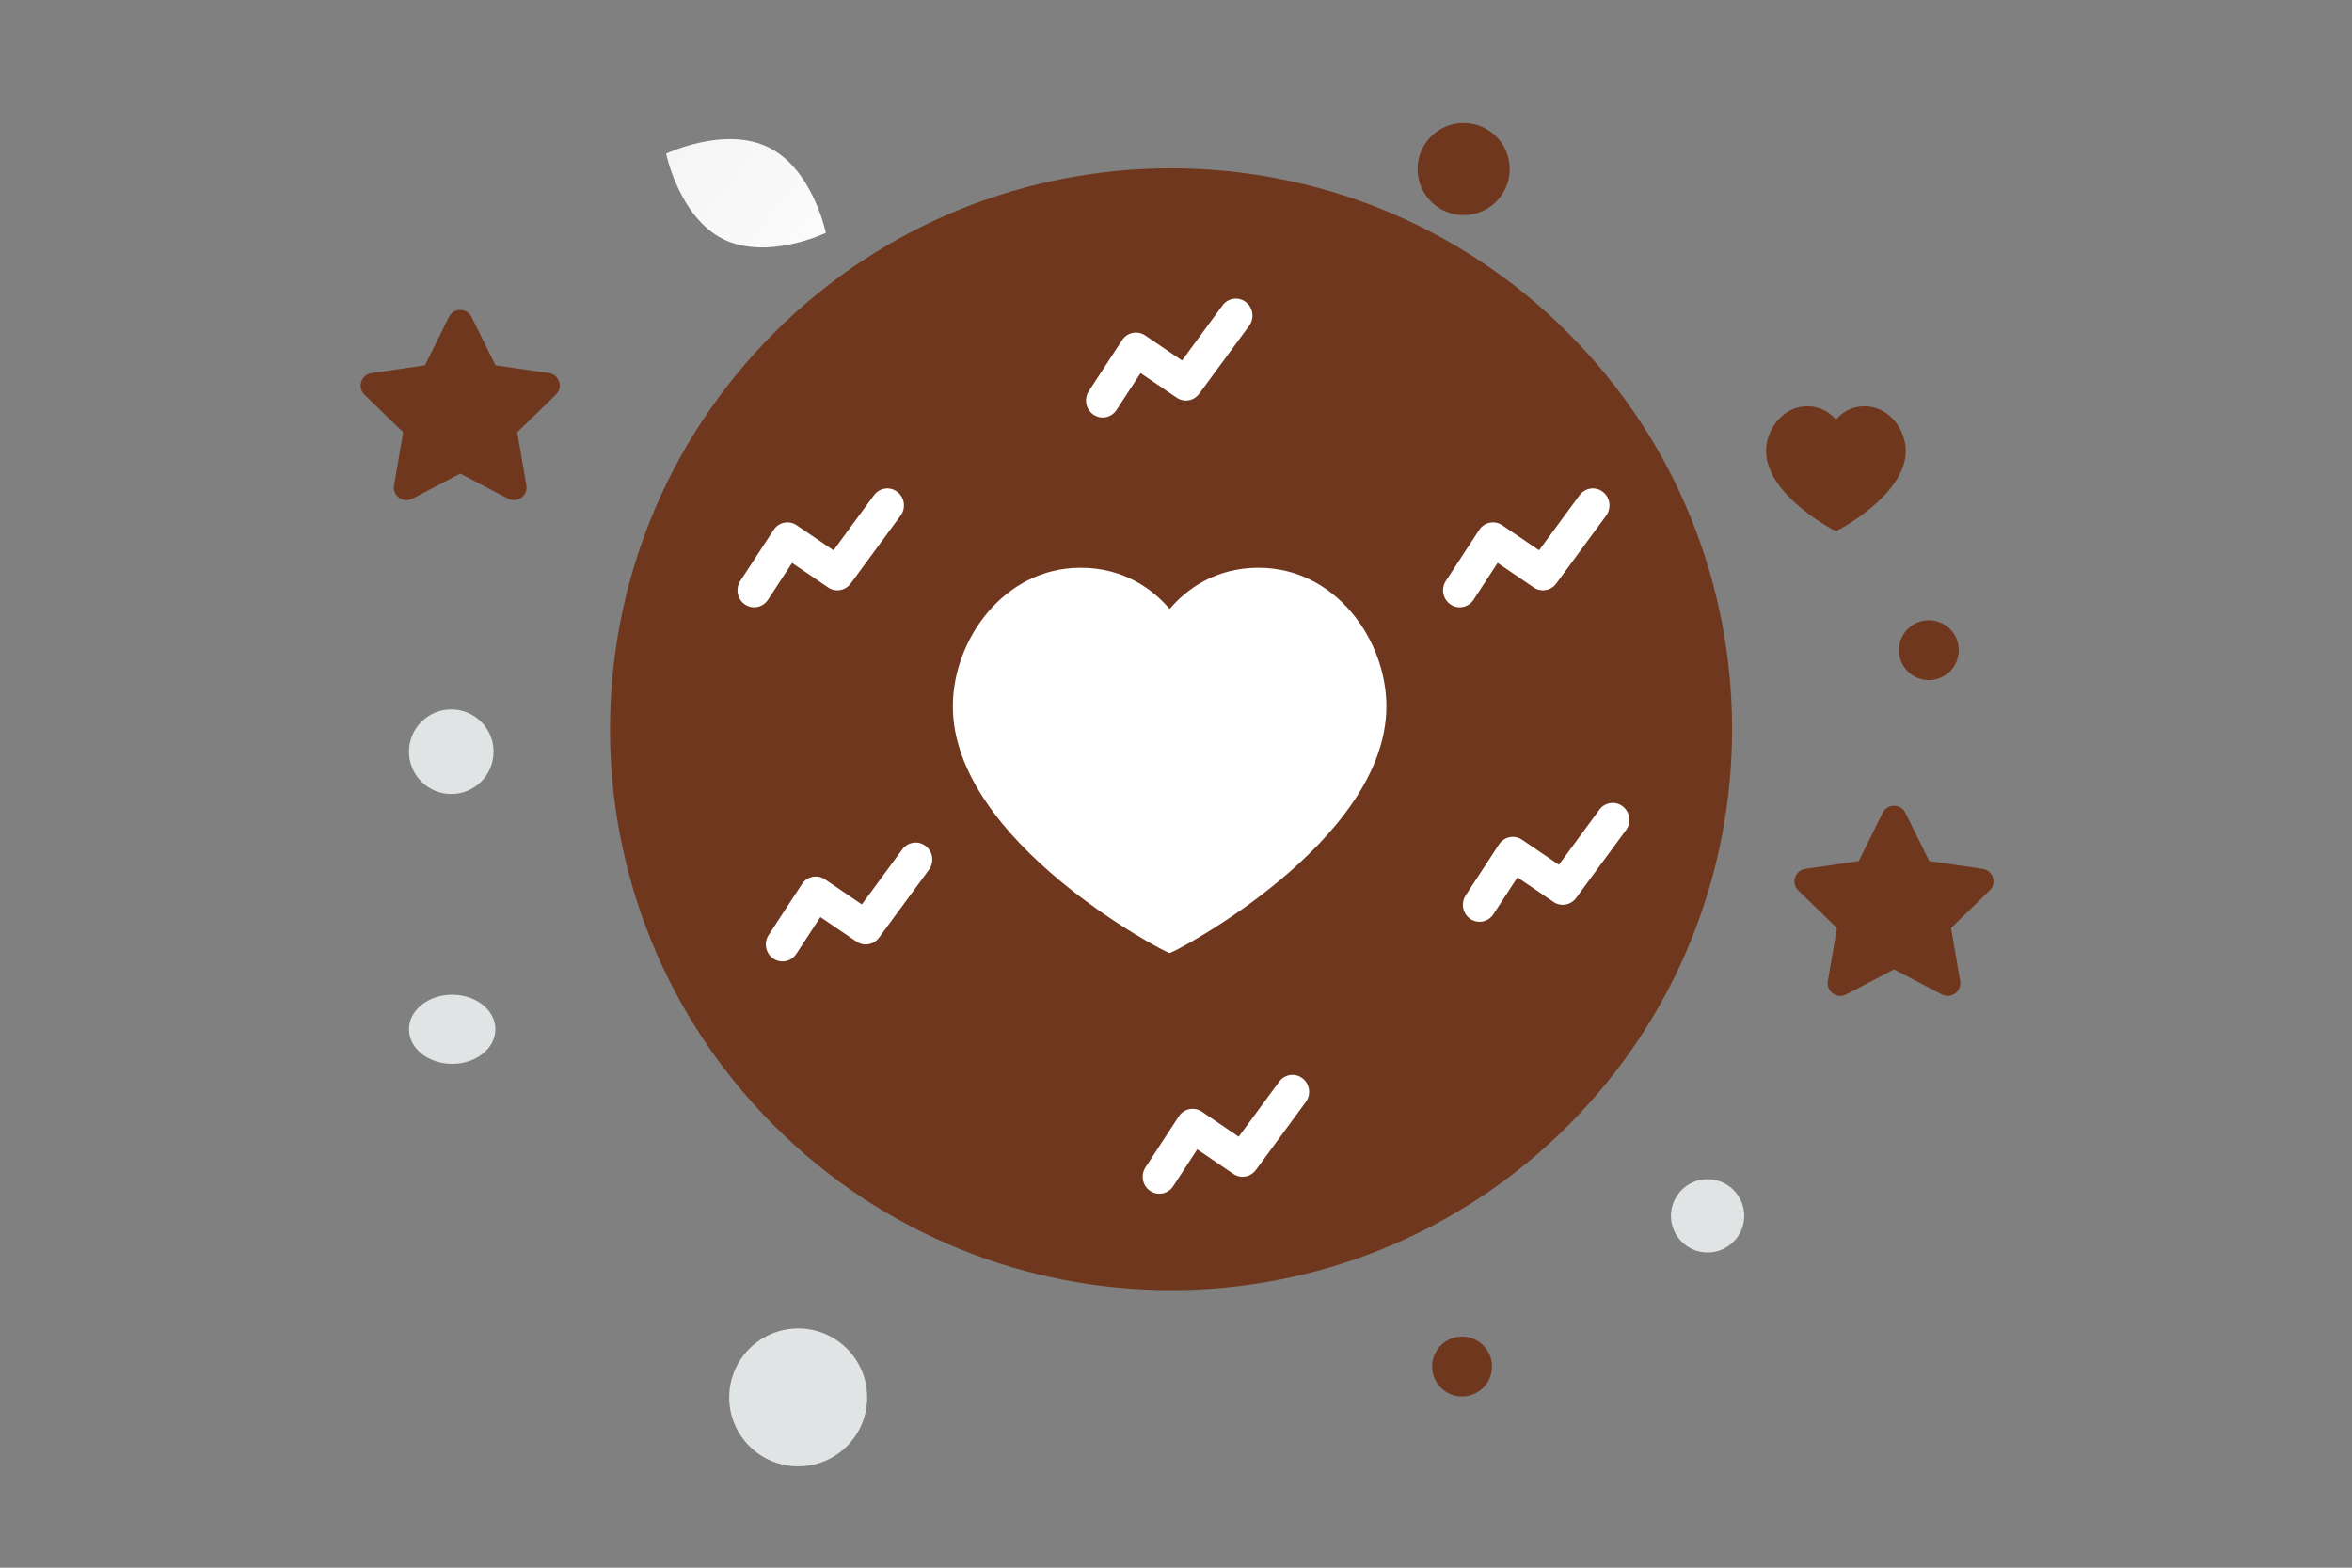 <svg width="900" height="600" viewBox="0 0 900 600" fill="none" xmlns="http://www.w3.org/2000/svg"><rect x="0" y="0" width="900" height="600" fill="#808080" stroke="none"/><path fill="transparent" d="M0 0h900v600H0z"/><path fill-rule="evenodd" clip-rule="evenodd" d="M599.909 127.298c83.84 83.84 83.84 219.772 0 303.612-83.841 83.84-219.773 83.84-303.613 0-83.84-83.841-83.84-219.773 0-303.612 83.841-83.84 219.773-83.84 303.613 0z" fill="#6f381e"/><path fill-rule="evenodd" clip-rule="evenodd" d="M481.624 217.3c29.262 0 48.883 27.464 48.883 53.04 0 51.915-81.463 94.421-82.947 94.421-1.484 0-82.947-42.506-82.947-94.421 0-25.576 19.622-53.04 48.884-53.04 16.727 0 27.713 8.341 34.063 15.769 6.35-7.428 17.336-15.769 34.064-15.769z" fill="#fff"/><path fill-rule="evenodd" clip-rule="evenodd" d="m176.088 181.255 18.287 9.583c3.562 1.867 7.725-1.148 7.043-5.106l-3.491-20.312 14.797-14.374c2.88-2.802 1.293-7.685-2.686-8.263l-20.446-2.964-9.139-18.485c-1.78-3.604-6.92-3.604-8.701 0l-9.139 18.485-20.455 2.974c-3.979.579-5.567 5.461-2.687 8.263l14.797 14.374-3.49 20.312c-.682 3.959 3.48 6.973 7.042 5.106l18.288-9.583h-.02v-.01zm548.643 189.748 18.288 9.583c3.561 1.867 7.724-1.147 7.042-5.106l-3.491-20.312 14.797-14.374c2.88-2.802 1.293-7.685-2.686-8.263l-20.446-2.964-9.138-18.485c-1.781-3.604-6.921-3.604-8.702 0l-9.139 18.485-20.455 2.974c-3.979.579-5.567 5.461-2.687 8.263l14.797 14.374-3.49 20.312c-.682 3.959 3.48 6.974 7.042 5.106l18.288-9.583h-.02v-.01z" fill="#6f381e"/><path fill-rule="evenodd" clip-rule="evenodd" d="M354.189 323.775c2.814 2.154 3.384 6.227 1.274 9.098l-19.105 25.994c-2.028 2.759-5.815 3.421-8.628 1.507l-13.806-9.392-9.205 14.089c-1.951 2.986-5.905 3.793-8.831 1.802-2.927-1.991-3.717-6.026-1.766-9.012l12.736-19.495c1.951-2.986 5.905-3.793 8.832-1.802l14.093 9.587 15.49-21.076c2.111-2.871 6.103-3.453 8.916-1.3zm144.209 88.911c2.814 2.153 3.384 6.226 1.274 9.098l-19.106 25.993c-2.028 2.759-5.815 3.421-8.627 1.508l-13.807-9.392-9.204 14.088c-1.951 2.986-5.905 3.793-8.832 1.803-2.926-1.991-3.717-6.026-1.766-9.012l12.737-19.495c1.951-2.987 5.905-3.793 8.831-1.803l14.093 9.587 15.491-21.076c2.11-2.871 6.102-3.453 8.916-1.299zm122.523-104.091c2.814 2.153 3.384 6.227 1.274 9.098l-19.105 25.993c-2.028 2.759-5.816 3.421-8.628 1.508l-13.806-9.392-9.205 14.088c-1.951 2.987-5.905 3.794-8.831 1.803-2.927-1.991-3.718-6.026-1.767-9.012l12.737-19.495c1.951-2.986 5.905-3.793 8.832-1.802l14.093 9.586 15.49-21.075c2.111-2.872 6.103-3.453 8.916-1.3zm-7.59-120.355c2.814 2.154 3.384 6.227 1.274 9.098l-19.106 25.994c-2.028 2.759-5.815 3.421-8.627 1.508l-13.807-9.392-9.204 14.088c-1.951 2.986-5.905 3.793-8.832 1.802-2.926-1.991-3.717-6.025-1.766-9.011L566 202.831c1.951-2.986 5.905-3.793 8.832-1.802l14.092 9.587 15.491-21.076c2.11-2.871 6.102-3.453 8.916-1.3zm-269.984 0c2.813 2.154 3.384 6.227 1.273 9.098l-19.105 25.994c-2.028 2.759-5.815 3.421-8.628 1.508l-13.806-9.392-9.204 14.088c-1.951 2.986-5.905 3.793-8.832 1.802-2.926-1.991-3.717-6.025-1.766-9.011l12.737-19.496c1.951-2.986 5.905-3.793 8.831-1.802l14.093 9.587 15.491-21.076c2.11-2.871 6.102-3.453 8.916-1.3zm133.365-72.646c2.814 2.153 3.384 6.227 1.274 9.098l-19.105 25.993c-2.028 2.76-5.816 3.421-8.628 1.508l-13.806-9.392-9.205 14.088c-1.951 2.987-5.905 3.794-8.831 1.803-2.927-1.991-3.718-6.026-1.767-9.012l12.737-19.495c1.951-2.986 5.905-3.793 8.832-1.802l14.093 9.586 15.49-21.075c2.111-2.871 6.103-3.453 8.916-1.3z" fill="#fff"/><path fill-rule="evenodd" clip-rule="evenodd" d="M713.501 155.496c9.428 0 15.75 8.896 15.75 17.181 0 16.816-26.247 30.584-26.725 30.584-.478 0-26.726-13.768-26.726-30.584 0-8.285 6.322-17.181 15.75-17.181 5.39 0 8.93 2.702 10.976 5.108 2.046-2.406 5.585-5.108 10.975-5.108z" fill="#6f381e"/><path d="M276.748 91.513c16.871 8.369 39.264-2.392 39.264-2.392s-4.977-24.326-21.857-32.683c-16.871-8.37-39.255 2.38-39.255 2.38s4.977 24.326 21.848 32.695z" fill="url(#a)"/><circle r="11.457" transform="matrix(1 0 0 -1 559.463 523.011)" fill="#6f381e"/><circle r="17.63" transform="matrix(1 0 0 -1 560.064 64.698)" fill="#6f381e"/><circle cx="738.079" cy="248.843" r="11.452" fill="#6f381e"/><circle cx="172.679" cy="287.7" r="16.187" fill="#E1E4E5"/><circle cx="653.413" cy="465.341" r="14.02" fill="#E1E4E5"/><ellipse cx="173.029" cy="393.933" rx="16.537" ry="13.23" fill="#E1E4E5"/><circle cx="305.429" cy="534.834" r="26.395" transform="rotate(90 305.429 534.834)" fill="#E1E4E5"/><defs><linearGradient id="a" x1="341.536" y1="117.618" x2="202.381" y2="7.546" gradientUnits="userSpaceOnUse"><stop stop-color="#fff"/><stop offset="1" stop-color="#EEE"/></linearGradient></defs></svg>